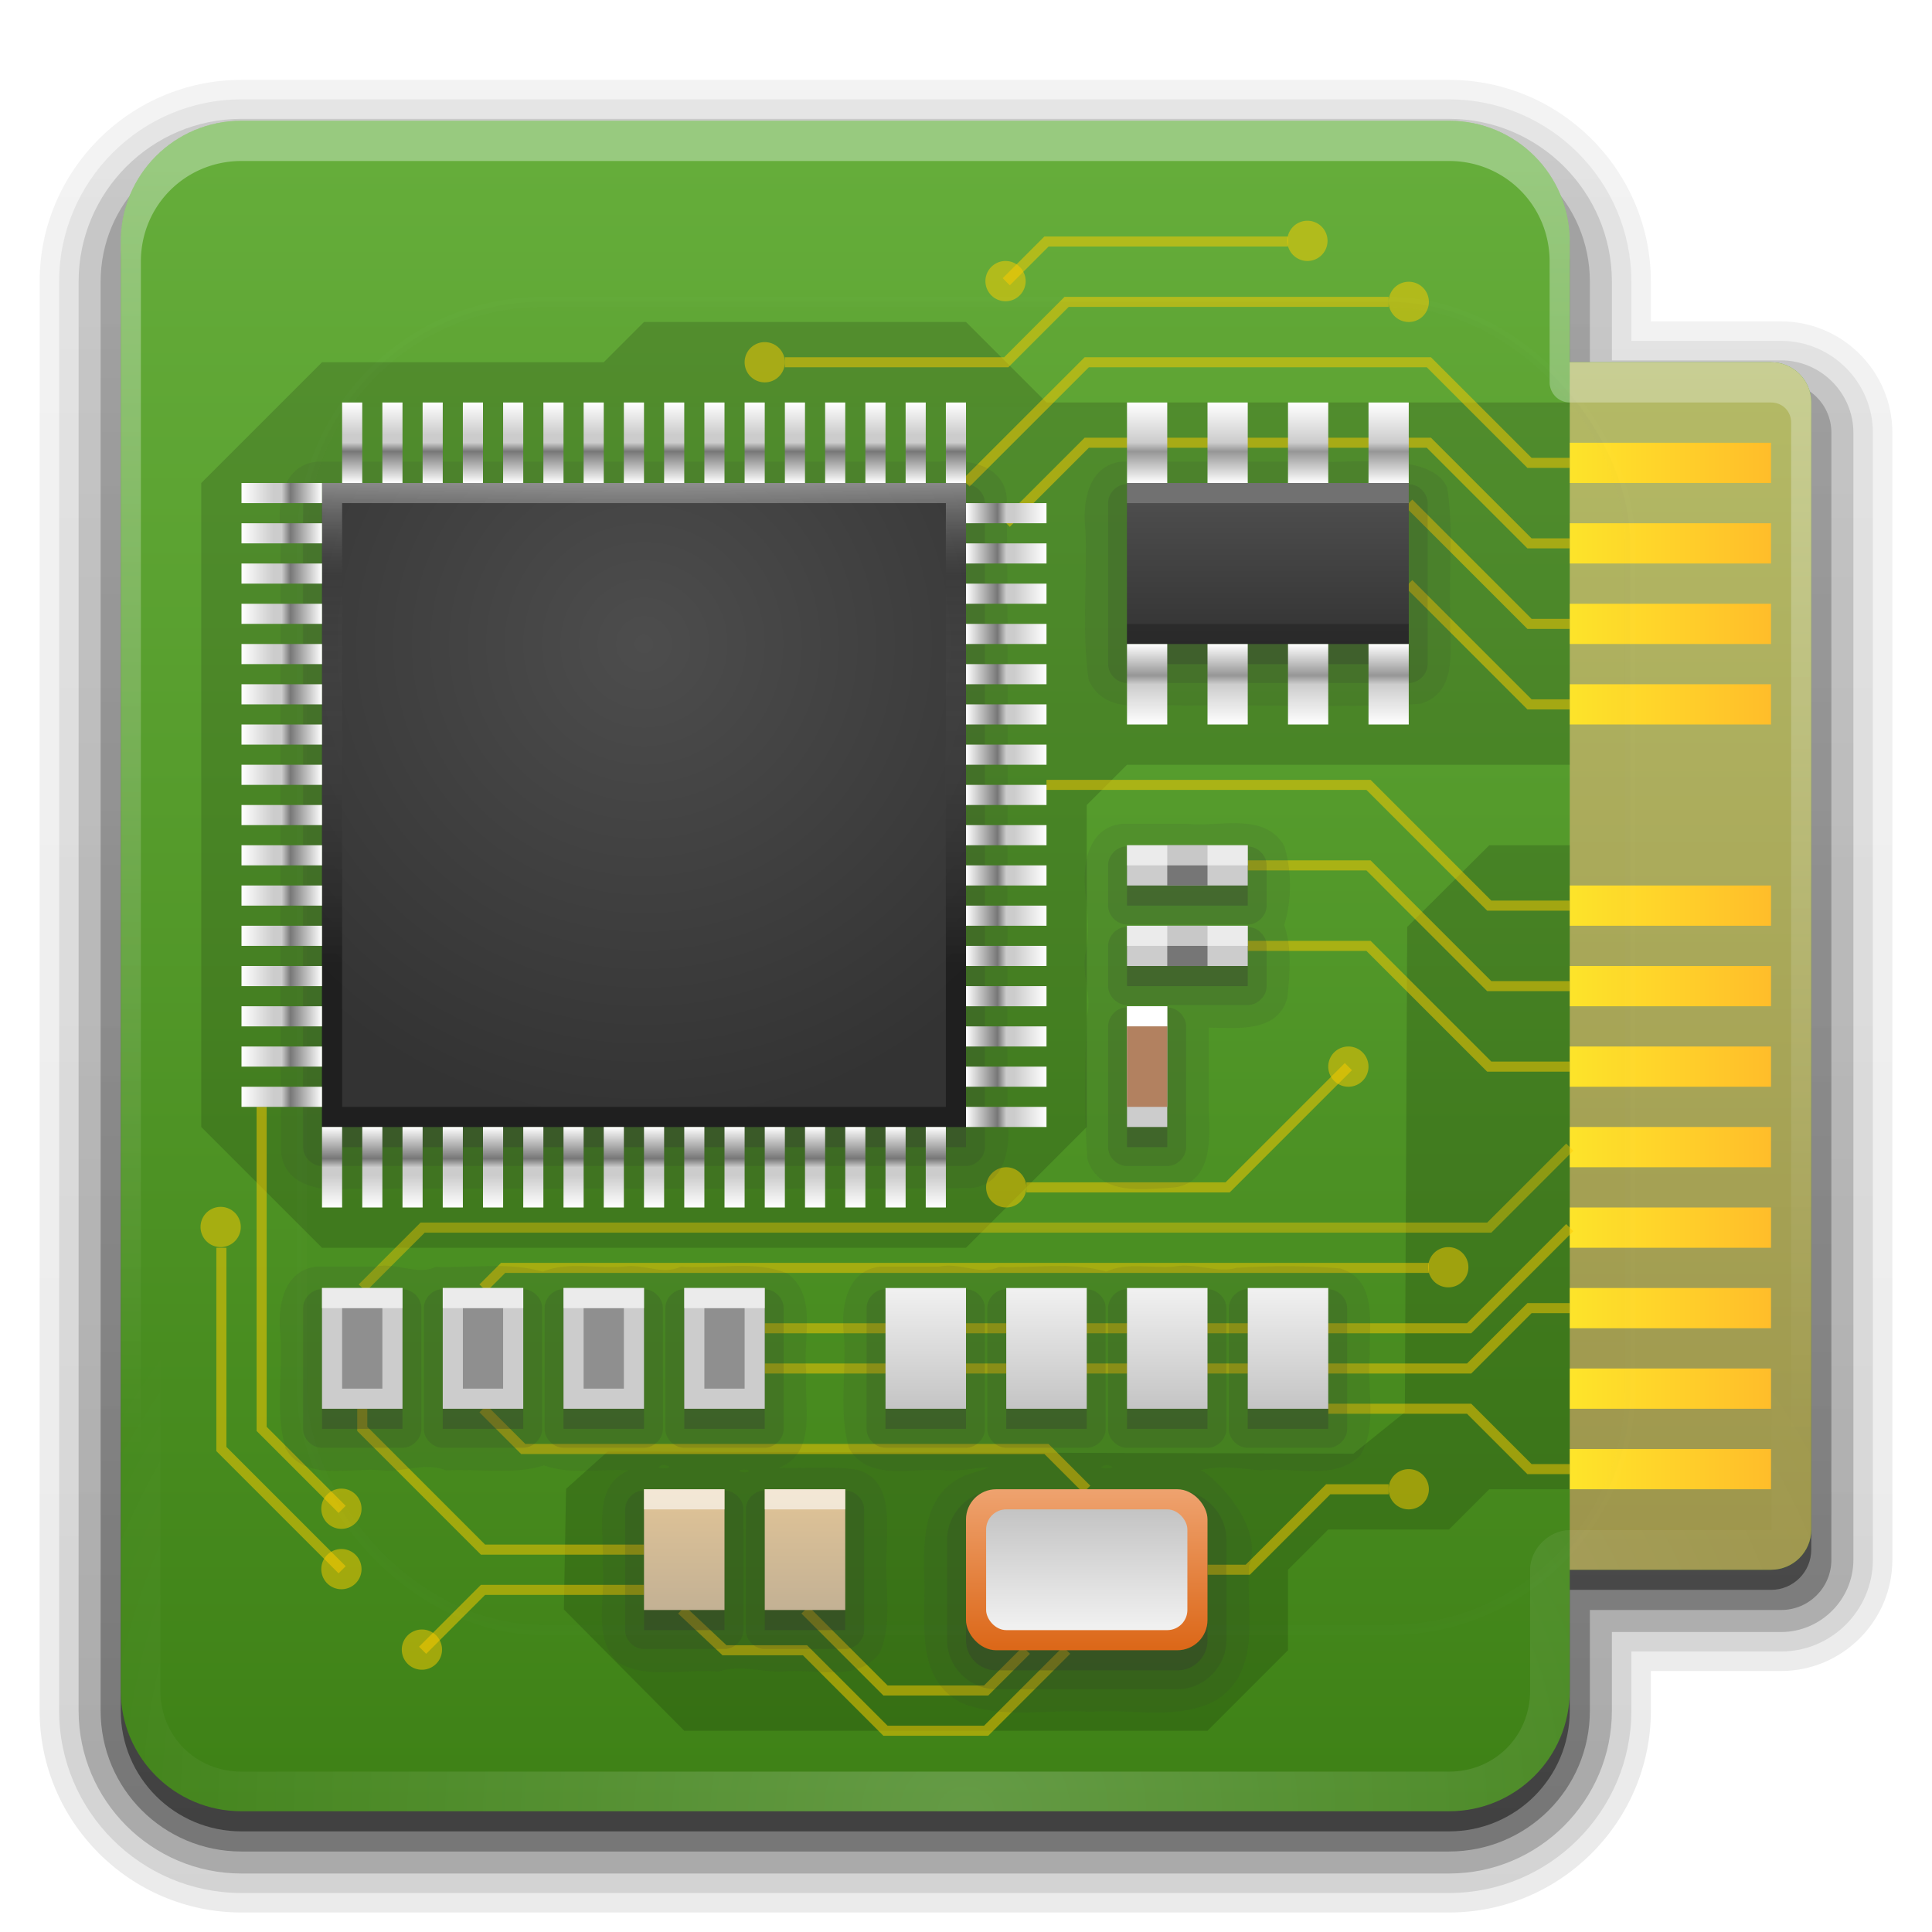 <svg height="96" width="96" xmlns="http://www.w3.org/2000/svg" xmlns:xlink="http://www.w3.org/1999/xlink"><linearGradient id="a"><stop offset="0" stop-color="#c3b194"/><stop offset="1" stop-color="#e1c497"/></linearGradient><linearGradient id="b"><stop offset="0" stop-color="#c4c4c4"/><stop offset="1" stop-color="#f1f1f1"/></linearGradient><linearGradient id="c"><stop offset="0" stop-color="#fff"/><stop offset=".499" stop-color="#ccc"/><stop offset=".608" stop-color="#969696"/><stop offset="1" stop-color="#fff"/></linearGradient><linearGradient id="d"><stop offset="0" stop-color="#fff"/><stop offset=".397" stop-color="#ccc"/><stop offset=".499" stop-color="#ccc"/><stop offset=".608" stop-color="#777"/><stop offset="1" stop-color="#fff"/></linearGradient><linearGradient id="e"><stop offset="0" stop-color="#4d4d4d"/><stop offset="1" stop-color="#333"/></linearGradient><linearGradient id="f"><stop offset="0" stop-color="#ffbd2a"/><stop offset="1" stop-color="#ffe62a"/></linearGradient><linearGradient id="g" gradientTransform="scale(1.006 .994)" gradientUnits="userSpaceOnUse" x1="45.448" x2="45.448" y1="92.54" y2="7.016"><stop offset="0"/><stop offset="1" stop-opacity=".588"/></linearGradient><filter id="h" color-interpolation-filters="sRGB" height="1.384" width="1.384" x="-.192" y="-.192"><feGaussianBlur stdDeviation="5.28"/></filter><linearGradient id="i" gradientUnits="userSpaceOnUse" x1="48" x2="48" y1="20.221" y2="138.66"><stop offset="0"/><stop offset="1" stop-opacity="0"/></linearGradient><clipPath id="j"><rect height="84" rx="6" width="84" x="6" y="6"/></clipPath><radialGradient id="k" cx="48" cy="90" gradientTransform="matrix(1.143 0 0 1 -6.857 0)" gradientUnits="userSpaceOnUse" r="42"><stop offset="0" stop-color="#fcffff"/><stop offset="1" stop-color="#fff" stop-opacity="0"/></radialGradient><linearGradient id="l" gradientUnits="userSpaceOnUse" x1="40" x2="40" y1="8" y2="72"><stop offset="0" stop-color="#f7ffff"/><stop offset="1" stop-color="#fff" stop-opacity="0"/></linearGradient><linearGradient id="m" gradientUnits="userSpaceOnUse" x1="60" x2="60" y1="102" y2="17.988"><stop offset="0" stop-color="#958741"/><stop offset="1" stop-color="#b4ba66"/></linearGradient><linearGradient id="n" gradientUnits="userSpaceOnUse" x1="48" x2="48" y1="90" y2="5.988"><stop offset="0" stop-color="#3e8116"/><stop offset="1" stop-color="#66ae3b"/></linearGradient><linearGradient id="o" gradientUnits="userSpaceOnUse" x1="62" x2="62" xlink:href="#e" y1="25" y2="32"/><radialGradient id="p" cx="32" cy="32" gradientUnits="userSpaceOnUse" r="24" xlink:href="#e"/><linearGradient id="q" gradientUnits="userSpaceOnUse" x1="64" x2="64" xlink:href="#b" y1="70" y2="64"/><linearGradient id="r" gradientUnits="userSpaceOnUse" x1="58" x2="58" xlink:href="#b" y1="70" y2="64"/><linearGradient id="s" gradientUnits="userSpaceOnUse" x1="52" x2="52" xlink:href="#b" y1="70" y2="64"/><linearGradient id="t" gradientTransform="matrix(.8 0 0 1 -44.8 -94)" gradientUnits="userSpaceOnUse" x1="11" x2="16" xlink:href="#c" y1="25" y2="25"/><linearGradient id="u" gradientTransform="matrix(.8 0 0 1 -44.8 -90)" gradientUnits="userSpaceOnUse" x1="11" x2="16" xlink:href="#c" y1="25" y2="25"/><linearGradient id="v" gradientTransform="matrix(.8 0 0 1 -44.8 -86)" gradientUnits="userSpaceOnUse" x1="11" x2="16" xlink:href="#c" y1="25" y2="25"/><linearGradient id="w" gradientTransform="matrix(.8 0 0 1 -44.8 -82)" gradientUnits="userSpaceOnUse" x1="11" x2="16" xlink:href="#c" y1="25" y2="25"/><linearGradient id="x" gradientTransform="matrix(.8 0 0 1 11.2 -94)" gradientUnits="userSpaceOnUse" x1="11" x2="16" xlink:href="#c" y1="25" y2="25"/><linearGradient id="y" gradientTransform="matrix(.8 0 0 1 11.2 -90)" gradientUnits="userSpaceOnUse" x1="11" x2="16" xlink:href="#c" y1="25" y2="25"/><linearGradient id="z" gradientTransform="matrix(.8 0 0 1 11.2 -86)" gradientUnits="userSpaceOnUse" x1="11" x2="16" xlink:href="#c" y1="25" y2="25"/><linearGradient id="A" gradientTransform="matrix(.8 0 0 1 11.2 -82)" gradientUnits="userSpaceOnUse" x1="11" x2="16" xlink:href="#c" y1="25" y2="25"/><linearGradient id="B" gradientTransform="matrix(.8 0 0 .5 -68.8 4)" gradientUnits="userSpaceOnUse" x1="11" x2="16" xlink:href="#d" y1="25" y2="25"/><linearGradient id="C" gradientTransform="matrix(.8 0 0 .5 -68.8 6)" gradientUnits="userSpaceOnUse" x1="11" x2="16" xlink:href="#d" y1="25" y2="25"/><linearGradient id="D" gradientTransform="matrix(.8 0 0 .5 -68.8 8)" gradientUnits="userSpaceOnUse" x1="11" x2="16" xlink:href="#d" y1="25" y2="25"/><linearGradient id="E" gradientTransform="matrix(.8 0 0 .5 -68.8 10)" gradientUnits="userSpaceOnUse" x1="11" x2="16" xlink:href="#d" y1="25" y2="25"/><linearGradient id="F" gradientTransform="matrix(.8 0 0 .5 -68.8 12)" gradientUnits="userSpaceOnUse" x1="11" x2="16" xlink:href="#d" y1="25" y2="25"/><linearGradient id="G" gradientTransform="matrix(.8 0 0 .5 -68.8 14)" gradientUnits="userSpaceOnUse" x1="11" x2="16" xlink:href="#d" y1="25" y2="25"/><linearGradient id="H" gradientTransform="matrix(.8 0 0 .5 -68.8 16)" gradientUnits="userSpaceOnUse" x1="11" x2="16" xlink:href="#d" y1="25" y2="25"/><linearGradient id="I" gradientTransform="matrix(.8 0 0 .5 -68.8 18)" gradientUnits="userSpaceOnUse" x1="11" x2="16" xlink:href="#d" y1="25" y2="25"/><linearGradient id="J" gradientTransform="matrix(.8 0 0 .5 -68.8 20)" gradientUnits="userSpaceOnUse" x1="11" x2="16" xlink:href="#d" y1="25" y2="25"/><linearGradient id="K" gradientTransform="matrix(.8 0 0 .5 -68.8 22)" gradientUnits="userSpaceOnUse" x1="11" x2="16" xlink:href="#d" y1="25" y2="25"/><linearGradient id="L" gradientTransform="matrix(.8 0 0 .5 -68.8 24)" gradientUnits="userSpaceOnUse" x1="11" x2="16" xlink:href="#d" y1="25" y2="25"/><linearGradient id="M" gradientTransform="matrix(.8 0 0 .5 -68.8 26)" gradientUnits="userSpaceOnUse" x1="11" x2="16" xlink:href="#d" y1="25" y2="25"/><linearGradient id="N" gradientTransform="matrix(.8 0 0 .5 -68.8 28)" gradientUnits="userSpaceOnUse" x1="11" x2="16" xlink:href="#d" y1="25" y2="25"/><linearGradient id="O" gradientTransform="matrix(.8 0 0 .5 -68.8 30)" gradientUnits="userSpaceOnUse" x1="11" x2="16" xlink:href="#d" y1="25" y2="25"/><linearGradient id="P" gradientTransform="matrix(.8 0 0 .5 -68.8 32)" gradientUnits="userSpaceOnUse" x1="11" x2="16" xlink:href="#d" y1="25" y2="25"/><linearGradient id="Q" gradientTransform="matrix(.8 0 0 .5 -68.8 34)" gradientUnits="userSpaceOnUse" x1="11" x2="16" xlink:href="#d" y1="25" y2="25"/><linearGradient id="R" gradientTransform="matrix(.8 0 0 .5 -60.8 -68)" gradientUnits="userSpaceOnUse" x1="11" x2="16" xlink:href="#d" y1="25" y2="25"/><linearGradient id="S" gradientTransform="matrix(.8 0 0 .5 -60.8 -66)" gradientUnits="userSpaceOnUse" x1="11" x2="16" xlink:href="#d" y1="25" y2="25"/><linearGradient id="T" gradientTransform="matrix(.8 0 0 .5 -60.8 -64)" gradientUnits="userSpaceOnUse" x1="11" x2="16" xlink:href="#d" y1="25" y2="25"/><linearGradient id="U" gradientTransform="matrix(.8 0 0 .5 -60.8 -62)" gradientUnits="userSpaceOnUse" x1="11" x2="16" xlink:href="#d" y1="25" y2="25"/><linearGradient id="V" gradientTransform="matrix(.8 0 0 .5 -60.8 -60)" gradientUnits="userSpaceOnUse" x1="11" x2="16" xlink:href="#d" y1="25" y2="25"/><linearGradient id="W" gradientTransform="matrix(.8 0 0 .5 -60.8 -58)" gradientUnits="userSpaceOnUse" x1="11" x2="16" xlink:href="#d" y1="25" y2="25"/><linearGradient id="X" gradientTransform="matrix(.8 0 0 .5 -60.8 -56)" gradientUnits="userSpaceOnUse" x1="11" x2="16" xlink:href="#d" y1="25" y2="25"/><linearGradient id="Y" gradientTransform="matrix(.8 0 0 .5 -60.8 -54)" gradientUnits="userSpaceOnUse" x1="11" x2="16" xlink:href="#d" y1="25" y2="25"/><linearGradient id="Z" gradientTransform="matrix(.8 0 0 .5 -60.8 -52)" gradientUnits="userSpaceOnUse" x1="11" x2="16" xlink:href="#d" y1="25" y2="25"/><linearGradient id="aa" gradientTransform="matrix(.8 0 0 .5 -60.8 -50)" gradientUnits="userSpaceOnUse" x1="11" x2="16" xlink:href="#d" y1="25" y2="25"/><linearGradient id="ab" gradientTransform="matrix(.8 0 0 .5 -60.8 -48)" gradientUnits="userSpaceOnUse" x1="11" x2="16" xlink:href="#d" y1="25" y2="25"/><linearGradient id="ac" gradientTransform="matrix(.8 0 0 .5 -60.8 -46)" gradientUnits="userSpaceOnUse" x1="11" x2="16" xlink:href="#d" y1="25" y2="25"/><linearGradient id="ad" gradientTransform="matrix(.8 0 0 .5 -60.8 -44)" gradientUnits="userSpaceOnUse" x1="11" x2="16" xlink:href="#d" y1="25" y2="25"/><linearGradient id="ae" gradientTransform="matrix(.8 0 0 .5 -60.8 -42)" gradientUnits="userSpaceOnUse" x1="11" x2="16" xlink:href="#d" y1="25" y2="25"/><linearGradient id="af" gradientTransform="matrix(.8 0 0 .5 -60.8 -40)" gradientUnits="userSpaceOnUse" x1="11" x2="16" xlink:href="#d" y1="25" y2="25"/><linearGradient id="ag" gradientTransform="matrix(.8 0 0 .5 -60.8 -38)" gradientUnits="userSpaceOnUse" x1="11" x2="16" xlink:href="#d" y1="25" y2="25"/><linearGradient id="ah" gradientTransform="matrix(.8 0 0 .5 11.2 -60)" gradientUnits="userSpaceOnUse" x1="11" x2="16" xlink:href="#d" y1="25" y2="25"/><linearGradient id="ai" gradientTransform="matrix(.8 0 0 .5 11.2 -58)" gradientUnits="userSpaceOnUse" x1="11" x2="16" xlink:href="#d" y1="25" y2="25"/><linearGradient id="aj" gradientTransform="matrix(.8 0 0 .5 11.2 -56)" gradientUnits="userSpaceOnUse" x1="11" x2="16" xlink:href="#d" y1="25" y2="25"/><linearGradient id="ak" gradientTransform="matrix(.8 0 0 .5 11.2 -54)" gradientUnits="userSpaceOnUse" x1="11" x2="16" xlink:href="#d" y1="25" y2="25"/><linearGradient id="al" gradientTransform="matrix(.8 0 0 .5 11.2 -52)" gradientUnits="userSpaceOnUse" x1="11" x2="16" xlink:href="#d" y1="25" y2="25"/><linearGradient id="am" gradientTransform="matrix(.8 0 0 .5 11.2 -50)" gradientUnits="userSpaceOnUse" x1="11" x2="16" xlink:href="#d" y1="25" y2="25"/><linearGradient id="an" gradientTransform="matrix(.8 0 0 .5 11.2 -48)" gradientUnits="userSpaceOnUse" x1="11" x2="16" xlink:href="#d" y1="25" y2="25"/><linearGradient id="ao" gradientTransform="matrix(.8 0 0 .5 11.2 -46)" gradientUnits="userSpaceOnUse" x1="11" x2="16" xlink:href="#d" y1="25" y2="25"/><linearGradient id="ap" gradientTransform="matrix(.8 0 0 .5 11.2 -44)" gradientUnits="userSpaceOnUse" x1="11" x2="16" xlink:href="#d" y1="25" y2="25"/><linearGradient id="aq" gradientTransform="matrix(.8 0 0 .5 11.2 -42)" gradientUnits="userSpaceOnUse" x1="11" x2="16" xlink:href="#d" y1="25" y2="25"/><linearGradient id="ar" gradientTransform="matrix(.8 0 0 .5 11.2 -40)" gradientUnits="userSpaceOnUse" x1="11" x2="16" xlink:href="#d" y1="25" y2="25"/><linearGradient id="as" gradientTransform="matrix(.8 0 0 .5 11.2 -38)" gradientUnits="userSpaceOnUse" x1="11" x2="16" xlink:href="#d" y1="25" y2="25"/><linearGradient id="at" gradientTransform="matrix(.8 0 0 .5 11.2 -36)" gradientUnits="userSpaceOnUse" x1="11" x2="16" xlink:href="#d" y1="25" y2="25"/><linearGradient id="au" gradientTransform="matrix(.8 0 0 .5 11.2 -34)" gradientUnits="userSpaceOnUse" x1="11" x2="16" xlink:href="#d" y1="25" y2="25"/><linearGradient id="av" gradientTransform="matrix(.8 0 0 .5 11.2 -32)" gradientUnits="userSpaceOnUse" x1="11" x2="16" xlink:href="#d" y1="25" y2="25"/><linearGradient id="aw" gradientTransform="matrix(.8 0 0 .5 11.2 -30)" gradientUnits="userSpaceOnUse" x1="11" x2="16" xlink:href="#d" y1="25" y2="25"/><linearGradient id="ax" gradientTransform="matrix(.8 0 0 .5 3.2 12)" gradientUnits="userSpaceOnUse" x1="11" x2="16" xlink:href="#d" y1="25" y2="25"/><linearGradient id="ay" gradientTransform="matrix(.8 0 0 .5 3.2 14)" gradientUnits="userSpaceOnUse" x1="11" x2="16" xlink:href="#d" y1="25" y2="25"/><linearGradient id="az" gradientTransform="matrix(.8 0 0 .5 3.2 16)" gradientUnits="userSpaceOnUse" x1="11" x2="16" xlink:href="#d" y1="25" y2="25"/><linearGradient id="aA" gradientTransform="matrix(.8 0 0 .5 3.2 18)" gradientUnits="userSpaceOnUse" x1="11" x2="16" xlink:href="#d" y1="25" y2="25"/><linearGradient id="aB" gradientTransform="matrix(.8 0 0 .5 3.2 20)" gradientUnits="userSpaceOnUse" x1="11" x2="16" xlink:href="#d" y1="25" y2="25"/><linearGradient id="aC" gradientTransform="matrix(.8 0 0 .5 3.2 22)" gradientUnits="userSpaceOnUse" x1="11" x2="16" xlink:href="#d" y1="25" y2="25"/><linearGradient id="aD" gradientTransform="matrix(.8 0 0 .5 3.2 24)" gradientUnits="userSpaceOnUse" x1="11" x2="16" xlink:href="#d" y1="25" y2="25"/><linearGradient id="aE" gradientTransform="matrix(.8 0 0 .5 3.2 26)" gradientUnits="userSpaceOnUse" x1="11" x2="16" xlink:href="#d" y1="25" y2="25"/><linearGradient id="aF" gradientTransform="matrix(.8 0 0 .5 3.2 28)" gradientUnits="userSpaceOnUse" x1="11" x2="16" xlink:href="#d" y1="25" y2="25"/><linearGradient id="aG" gradientTransform="matrix(.8 0 0 .5 3.2 30)" gradientUnits="userSpaceOnUse" x1="11" x2="16" xlink:href="#d" y1="25" y2="25"/><linearGradient id="aH" gradientTransform="matrix(.8 0 0 .5 3.2 32)" gradientUnits="userSpaceOnUse" x1="11" x2="16" xlink:href="#d" y1="25" y2="25"/><linearGradient id="aI" gradientTransform="matrix(.8 0 0 .5 3.2 34)" gradientUnits="userSpaceOnUse" x1="11" x2="16" xlink:href="#d" y1="25" y2="25"/><linearGradient id="aJ" gradientTransform="matrix(.8 0 0 .5 3.2 36)" gradientUnits="userSpaceOnUse" x1="11" x2="16" xlink:href="#d" y1="25" y2="25"/><linearGradient id="aK" gradientTransform="matrix(.8 0 0 .5 3.2 38)" gradientUnits="userSpaceOnUse" x1="11" x2="16" xlink:href="#d" y1="25" y2="25"/><linearGradient id="aL" gradientTransform="matrix(.8 0 0 .5 3.2 40)" gradientUnits="userSpaceOnUse" x1="11" x2="16" xlink:href="#d" y1="25" y2="25"/><linearGradient id="aM" gradientTransform="matrix(.8 0 0 .5 3.2 42)" gradientUnits="userSpaceOnUse" x1="11" x2="16" xlink:href="#d" y1="25" y2="25"/><linearGradient id="aN" gradientUnits="userSpaceOnUse" x1="40" x2="40" y1="24" y2="48"><stop offset="0" stop-color="#fff"/><stop offset=".193" stop-color="#7f7f7f" stop-opacity="0"/><stop offset="1"/></linearGradient><linearGradient id="aO" gradientUnits="userSpaceOnUse" x1="53.612" x2="53.612" xlink:href="#b" y1="75.079" y2="80.929"/><linearGradient id="aP" gradientUnits="userSpaceOnUse" x1="52.765" x2="52.765" y1="81.843" y2="73.812"><stop offset="0" stop-color="#dc6819"/><stop offset="1" stop-color="#efa471"/></linearGradient><linearGradient id="aQ" gradientUnits="userSpaceOnUse" x1="40" x2="40" xlink:href="#a" y1="80" y2="74"/><linearGradient id="aR" gradientUnits="userSpaceOnUse" x1="34" x2="34" xlink:href="#a" y1="80" y2="74"/><linearGradient id="aS" gradientUnits="userSpaceOnUse" x1="46" x2="46" xlink:href="#b" y1="70" y2="64"/><linearGradient id="aT" gradientTransform="matrix(1 0 0 .5 -166 -13)" gradientUnits="userSpaceOnUse" x1="78" x2="88" xlink:href="#f" y1="72" y2="72"/><linearGradient id="aU" gradientTransform="matrix(1 0 0 .5 -166 -9)" gradientUnits="userSpaceOnUse" x1="78" x2="88" xlink:href="#f" y1="72" y2="72"/><linearGradient id="aV" gradientTransform="matrix(1 0 0 .5 -166 -5)" gradientUnits="userSpaceOnUse" x1="78" x2="88" xlink:href="#f" y1="72" y2="72"/><linearGradient id="aW" gradientTransform="matrix(1 0 0 .5 -166 -1)" gradientUnits="userSpaceOnUse" x1="78" x2="88" xlink:href="#f" y1="72" y2="72"/><linearGradient id="aX" gradientTransform="matrix(1 0 0 .5 -166 9)" gradientUnits="userSpaceOnUse" x1="78" x2="88" xlink:href="#f" y1="72" y2="72"/><linearGradient id="aY" gradientTransform="matrix(1 0 0 .5 -166 13)" gradientUnits="userSpaceOnUse" x1="78" x2="88" xlink:href="#f" y1="72" y2="72"/><linearGradient id="aZ" gradientTransform="matrix(1 0 0 .5 -166 17)" gradientUnits="userSpaceOnUse" x1="78" x2="88" xlink:href="#f" y1="72" y2="72"/><linearGradient id="a0" gradientTransform="matrix(1 0 0 .5 -166 21)" gradientUnits="userSpaceOnUse" x1="78" x2="88" xlink:href="#f" y1="72" y2="72"/><linearGradient id="a1" gradientTransform="matrix(1 0 0 .5 -166 25)" gradientUnits="userSpaceOnUse" x1="78" x2="88" xlink:href="#f" y1="72" y2="72"/><linearGradient id="a2" gradientTransform="matrix(1 0 0 .5 -166 29)" gradientUnits="userSpaceOnUse" x1="78" x2="88" xlink:href="#f" y1="72" y2="72"/><linearGradient id="a3" gradientTransform="matrix(1 0 0 .5 -166 33)" gradientUnits="userSpaceOnUse" x1="78" x2="88" xlink:href="#f" y1="72" y2="72"/><linearGradient id="a4" gradientTransform="matrix(1 0 0 .5 -166 37)" gradientUnits="userSpaceOnUse" x1="78" x2="88" xlink:href="#f" y1="72" y2="72"/><linearGradient id="a5" gradientUnits="userSpaceOnUse" x1="40" x2="40" xlink:href="#g" y1="90.818" y2="6.728"/><linearGradient id="a6" gradientUnits="userSpaceOnUse" x1="35.561" x2="35.561" xlink:href="#g" y1="91.982" y2="6.645"/><linearGradient id="a7" gradientUnits="userSpaceOnUse" x1="38.802" x2="38.802" xlink:href="#g" y1="93.283" y2="5.91"/><linearGradient id="a8" gradientUnits="userSpaceOnUse" x1="41.302" x2="41.302" xlink:href="#g" y1="93.716" y2="4.64"/><linearGradient id="a9" gradientUnits="userSpaceOnUse" x1="37.082" x2="37.082" xlink:href="#g" y1="95.234" y2="4.415"/><path d="m12 3.969c-5.529 0-10.031 4.502-10.031 10.031v71c0 5.529 4.502 10.031 10.031 10.031h60c5.529 0 10.031-4.502 10.031-10.031v-1.969h6.469c3.045 0 5.531-2.486 5.531-5.531v-56c0-3.045-2.486-5.531-5.531-5.531h-6.469v-1.969c0-5.53-4.502-10.031-10.031-10.031h-60z" fill="url(#a9)" opacity=".08"/><path d="m12 4.938c-4.997 0-9.062 4.065-9.062 9.062v71c0 4.997 4.065 9.062 9.062 9.062h60c4.997 0 9.062-4.065 9.062-9.062v-2.938h7.438c2.51 0 4.562-2.052 4.562-4.562v-56c0-2.51-2.052-4.562-4.562-4.562h-7.438v-2.938c0-4.997-4.065-9.062-9.062-9.062h-60z" fill="url(#a8)" opacity=".1"/><path d="m12 5.906c-4.466 0-8.094 3.628-8.094 8.094v71c0 4.466 3.628 8.094 8.094 8.094h60c4.466 0 8.094-3.628 8.094-8.094v-3.906h8.406c1.973 0 3.594-1.621 3.594-3.594v-56c0-1.973-1.621-3.594-3.594-3.594h-8.406v-3.906c0-4.466-3.628-8.094-8.094-8.094h-60z" fill="url(#a7)" opacity=".2"/><path d="m12 7c-3.878 0-7 3.122-7 7v71c0 3.878 3.122 7 7 7h60c3.878 0 7-3.122 7-7v-5h9.5c1.385 0 2.5-1.115 2.5-2.5v-56c0-1.385-1.115-2.5-2.5-2.5h-9.5v-5c0-3.878-3.122-7-7-7z" fill="url(#a6)" opacity=".3"/><path d="m12 7c-3.324 0-6 2.676-6 6v72c0 3.324 2.676 6 6 6h60c3.324 0 6-2.676 6-6v-6h10c1.108 0 2-.892 2-2v-56c0-1.108-.892-2-2-2h-10v-6c0-3.324-2.676-6-6-6z" fill="url(#a5)" opacity=".45"/><path d="m12 6c-3.324 0-6 2.676-6 6v72c0 3.324 2.676 6 6 6h60c3.324 0 6-2.676 6-6v-6h10c1.108 0 2-.892 2-2v-56c0-1.108-.892-2-2-2h-10v-6c0-3.324-2.676-6-6-6z" fill="url(#n)"/><path d="m78 18v60h10c1.108 0 2-.892 2-2v-56c0-1.108-.892-2-2-2z" fill="url(#m)"/><path d="m12 6c-3.324 0-6 2.676-6 6v72c0 2.985 2.153 5.435 5 5.906-2.289-.462-4-2.47-4-4.906v-72c0-2.785 2.216-5 5-5h60c2.784 0 5 2.216 5 5v6a1.005 1.005 0 0 0 1 1h10c.569 0 1 .431 1 1v56c0 .569-.431 1-1 1 1.108 0 2-.892 2-2v-56c0-1.108-.892-2-2-2h-10v-6c0-3.324-2.676-6-6-6h-60zm65.844 72a1.005 1.005 0 0 0 -.844 1v6c0 2.437-1.71 4.444-4 4.906 2.847-.471 5-2.921 5-5.906v-6a1.005 1.005 0 0 0 -.156 0z" fill="url(#l)" opacity=".35"/><path d="m12 6c-3.324 0-6 2.676-6 6v72c0 3.324 2.676 6 6 6h60c3.324 0 6-2.676 6-6v-6h10c1.108 0 2-.892 2-2v-56c0-1.108-.892-2-2-2h-10v-6c0-3.324-2.676-6-6-6zm0 1.969h60c2.271 0 4.031 1.76 4.031 4.031v6c-.003 1.032.937 1.972 1.969 1.969h10c.055 0 .031-.024.031.031v56c0 .055.024.031-.031.031h-10c-1.032-.003-1.972.937-1.969 1.969v6c0 2.271-1.76 4.031-4.031 4.031h-60c-2.271 0-4.031-1.76-4.031-4.031v-72c0-2.27 1.76-4.03 4.031-4.03z" fill="url(#k)" opacity=".2"/><path d="m-88 72h10v2h-10z" fill="url(#a4)" transform="scale(-1 1)"/><path d="m-88 68h10v2h-10z" fill="url(#a3)" transform="scale(-1 1)"/><path d="m-88 64h10v2h-10z" fill="url(#a2)" transform="scale(-1 1)"/><path d="m-88 60h10v2h-10z" fill="url(#a1)" transform="scale(-1 1)"/><path d="m-88 56h10v2h-10z" fill="url(#a0)" transform="scale(-1 1)"/><path d="m-88 52h10v2h-10z" fill="url(#aZ)" transform="scale(-1 1)"/><path d="m-88 48h10v2h-10z" fill="url(#aY)" transform="scale(-1 1)"/><path d="m-88 44h10v2h-10z" fill="url(#aX)" transform="scale(-1 1)"/><path d="m-88 34h10v2h-10z" fill="url(#aW)" transform="scale(-1 1)"/><path d="m-88 30h10v2h-10z" fill="url(#aV)" transform="scale(-1 1)"/><path d="m-88 26h10v2h-10z" fill="url(#aU)" transform="scale(-1 1)"/><path d="m-88 22h10v2h-10z" fill="url(#aT)" transform="scale(-1 1)"/><path d="m10 56 6 6h32l6-6v-16l2-2h22v-18h-26l-4-4h-16l-2 2h-14l-6 6zm18.019 23.974.109-5.996 2.071-1.854 37.049.109 2.558-2.058.117-24.117 4.077-4.058h4v32h-4l-2 2h-6l-2 2v4l-4 4h-26l-5.981-6.026z" opacity=".15"/><g fill="none" stroke="#fc0" stroke-width=".5"><path d="m18 64 3-3h53l4-4" opacity=".4"/><path d="m78 61-5 5h-35" opacity=".5"/><path d="m38 68h35l3-3h2" opacity=".5"/><path d="m24 70 2 2h26l2 2" opacity=".5"/><path d="m66 70h7l3 3h2" opacity=".5"/><path d="m33.866 79.995 2.134 2.005h4l4 4h5l4-4" opacity=".5"/><path d="m40 80 4 4h5l2-2" opacity=".5"/><path d="m24 64 1-1h46" opacity=".5"/></g><path d="m71.806 63.061a.903.903 0 1 1 -1.806 0 .903.903 0 1 1 1.806 0z" fill="#fc0" opacity=".5" transform="matrix(1.107 0 0 1.107 -6.525 -6.84)"/><g fill="none" stroke="#fc0" stroke-width=".5"><path d="m78 23h-2l-5-5h-17l-6 6" opacity=".5"/><path d="m39 18h11l3-3h16" opacity=".5"/><path d="m50 26 4-4h17l5 5h2" opacity=".5"/><path d="m52 39h16l6 6h4" opacity=".5"/><path d="m78 49h-4l-6-6h-6" opacity=".5"/><path d="m62 47h6l6 6h4" opacity=".5"/><path d="m78 31h-2l-6-6" opacity=".5"/><path d="m78 35h-2l-6-6" opacity=".5"/><path d="m51 59h10l6-6" opacity=".5"/></g><g fill="#fc0"><path d="m68 53a1 1 0 1 1 -2 0 1 1 0 1 1 2 0z" opacity=".5"/><path d="m51 59a1 1 0 1 1 -2 0 1 1 0 1 1 2 0z" opacity=".5"/><path d="m71 15a1 1 0 1 1 -2 0 1 1 0 1 1 2 0z" opacity=".5"/><path d="m39 18a1 1 0 1 1 -2 0 1 1 0 1 1 2 0z" opacity=".5"/><path d="m71 74a1 1 0 1 1 -2 0 1 1 0 1 1 2 0z" opacity=".5"/></g><g fill="none" stroke="#fc0" stroke-width=".5"><path d="m69 74h-3l-4 4h-2" opacity=".5"/><path d="m32 79h-8l-3 3" opacity=".5"/><path d="m32 77h-8l-6-6v-1" opacity=".5"/><path d="m13 55v16l4 4" opacity=".5"/></g><path d="m71.806 63.061a.903.903 0 1 1 -1.806 0 .903.903 0 1 1 1.806 0z" fill="#fc0" opacity=".5" transform="matrix(1.107 0 0 1.107 -61.525 5.16)"/><path d="m71.806 63.061a.903.903 0 1 1 -1.806 0 .903.903 0 1 1 1.806 0z" fill="#fc0" opacity=".5" transform="matrix(1.107 0 0 1.107 -57.525 12.16)"/><path d="m11 62v10l6 6" fill="none" opacity=".5" stroke="#fc0" stroke-width=".5"/><path d="m71.806 63.061a.903.903 0 1 1 -1.806 0 .903.903 0 1 1 1.806 0z" fill="#fc0" opacity=".5" transform="matrix(1.107 0 0 1.107 -61.525 8.16)"/><path d="m71.806 63.061a.903.903 0 1 1 -1.806 0 .903.903 0 1 1 1.806 0z" fill="#fc0" opacity=".5" transform="matrix(1.107 0 0 1.107 -67.525 -8.84)"/><path d="m50 14 2-2h12" fill="none" opacity=".5" stroke="#fc0" stroke-width=".5"/><path d="m71.806 63.061a.903.903 0 1 1 -1.806 0 .903.903 0 1 1 1.806 0z" fill="#fc0" opacity=".5" transform="matrix(1.107 0 0 1.107 -13.525 -57.84)"/><path d="m71.806 63.061a.903.903 0 1 1 -1.806 0 .903.903 0 1 1 1.806 0z" fill="#fc0" opacity=".5" transform="matrix(1.107 0 0 1.107 -28.525 -55.84)"/><rect height="66" rx="12" style="stroke-width:.5;stroke-linecap:round;stroke:#fff;opacity:.1;fill:url(#i);filter:url(#h);clip-path:url(#j)" width="66" x="15" y="15"/><g fill="#333"><path d="m15.75 22.938c-1.697.169-1.985 2.057-1.812 3.433.021 10.271-.042 20.55.031 30.817.082 1.715 1.996 2.055 3.371 1.875 10.282-.021 20.57.042 30.848-.031 1.715-.082 2.055-1.996 1.875-3.371-.021-10.282.042-20.57-.031-30.848-.082-1.715-1.996-2.055-3.371-1.875h-30.91zm40 0c-1.697.169-1.985 2.057-1.812 3.433.093 2.465-.193 4.974.156 7.41.833 1.87 3.143 1.135 4.753 1.281 3.247-.06 8.513.121 11.747-.094 1.954-.606 1.394-2.922 1.469-4.48-.087-2.086.185-4.213-.156-6.27-.833-1.87-5.143-1.135-6.753-1.281h-9.403zm0 18c-1.697.169-1.985 2.057-1.812 3.433.101 1.063.225 1.949 0 2.995-.212 1.066.351 2.162.062 3.133-.088 2.351-.139 4.745.031 7.094.581 1.877 2.855 1.49 4.375 1.406 1.836-.305 1.722-2.416 1.656-3.842v-4.096c1.406.019 3.417.265 3.906-1.469.126-1.184.234-2.533-.156-3.625.383-1.236.383-2.701 0-3.938-.994-1.7-3.215-.913-4.827-1.094h-3.236zm-40 22c-1.697.169-1.985 2.057-1.812 3.433.125 1.857-.275 3.805.25 5.598.994 1.7 3.215.913 4.827 1.094 1.143.098 2.072-.431 3.153 0 1.608-.1 3.362.237 4.864-.25 1.337.489 2.819.149 4.219.25-1.873.778-1.186 3.068-1.312 4.648.194 1.615-.538 3.61.75 4.883 1.489.886 3.344.298 4.996.469 1.107-.355 2.006.004 3.153 0 1.618-.197 3.754.595 4.881-.938.685-1.598.196-3.441.344-5.144.011-1.418.283-3.452-1.469-3.95-1.289-.194-2.605-.049-3.906-.094 1.97-.755 1.236-3.156 1.375-4.784-.196-1.615.593-3.747-.938-4.872-1.644-.688-3.532-.195-5.281-.344-.933.441-1.839-.155-2.848 0-1.333.12-2.77-.269-4.027.25-1.704-.496-3.563-.166-5.328-.231-.933.435-1.948-.25-2.98-.019h-2.91zm28 0c-1.697.169-1.985 2.057-1.812 3.433.125 1.857-.275 3.805.25 5.598.994 1.7 3.215.913 4.827 1.094 1.18.062 3.476-.531 1.028.22-2.328.917-2.159 3.522-2.105 5.561-.004 2.053-.347 4.689 1.873 5.784 2.009.807 4.257.284 6.378.434 2.094-.174 4.388.467 6.294-.614 2.249-1.488 1.423-4.374 1.58-6.633.845-2.191-2.216-4.857-2.435-4.754 1.084-.277 1.935-.088 3.042 0 1.628-.197 3.639.543 4.924-.75.886-1.489.298-3.344.469-4.996-.042-1.506.415-3.72-1.468-4.285-1.703-.15-3.453-.142-5.156-.031-.944.287-2.058-.276-3.112-.062-1.113.097-2.318-.233-3.357.25-1.704-.496-3.563-.166-5.328-.231-.933.435-1.948-.25-2.98-.019h-2.91zm-10.75 9.843c.924.234-.938.255 0 0zm22 0c.924.234-.938.255 0 0zm-18.312.281c.91-.171.454.311 0 0z" opacity=".1"/><path d="m15.906 24.062c-.46.042-.85.476-.844.938v32c-.005.492.445.943.938.938h32c.492.005.943-.446.938-.938v-32c.005-.492-.446-.943-.938-.938h-32c-.031-.002-.063-.002-.094 0zm40 0c-.46.042-.85.476-.844.938v8c-.005.492.445.943.938.938h14c.492.005.943-.446.938-.938v-8c.005-.492-.446-.943-.938-.938h-14c-.031-.002-.063-.002-.094 0zm0 18c-.46.042-.85.476-.844.938v2c-.005.492.445.943.938.938h6c.492.005.943-.446.938-.938v-2c.005-.492-.446-.943-.938-.938h-6c-.031-.002-.063-.002-.094 0zm0 4c-.46.042-.85.476-.844.938v2c-.005.492.445.943.938.938h6c.492.005.943-.446.938-.938v-2c.005-.492-.446-.943-.938-.938h-6c-.031-.002-.063-.002-.094 0zm0 4c-.46.042-.85.476-.844.938v6c-.005.492.445.943.938.938h2c.492.005.943-.446.938-.938v-6c.005-.492-.446-.943-.938-.938h-2c-.031-.002-.063-.002-.094 0zm-40 14c-.46.042-.85.476-.844.938v6c-.005.492.445.943.938.938h4c.492.005.943-.446.938-.938v-6c.005-.492-.446-.943-.938-.938h-4c-.031-.002-.063-.002-.094 0zm6 0c-.46.042-.85.476-.844.938v6c-.005.492.445.943.938.938h4c.492.005.943-.446.938-.938v-6c.005-.492-.446-.943-.938-.938h-4c-.031-.002-.063-.002-.094 0zm6 0c-.46.042-.85.476-.844.938v6c-.005.492.445.943.938.938h4c.492.005.943-.446.938-.938v-6c.005-.492-.446-.943-.938-.938h-4c-.031-.002-.063-.002-.094 0zm6 0c-.46.042-.85.476-.844.938v6c-.005.492.445.943.938.938h4c.492.005.943-.446.938-.938v-6c.005-.492-.446-.943-.938-.938h-4c-.031-.002-.063-.002-.094 0zm10 0c-.46.042-.85.476-.844.938v6c-.005.492.445.943.938.938h4c.492.005.943-.446.938-.938v-6c.005-.492-.446-.943-.938-.938h-4c-.031-.002-.063-.002-.094 0zm6 0c-.46.042-.85.476-.844.938v6c-.005.492.445.943.938.938h4c.492.005.943-.446.938-.938v-6c.005-.492-.446-.943-.938-.938h-4c-.031-.002-.063-.002-.094 0zm6 0c-.46.042-.85.476-.844.938v6c-.005.492.445.943.938.938h4c.492.005.943-.446.938-.938v-6c.005-.492-.446-.943-.938-.938h-4c-.031-.002-.063-.002-.094 0zm6 0c-.46.042-.85.476-.844.938v6c-.005.492.445.943.938.938h4c.492.005.943-.446.938-.938v-6c.005-.492-.446-.943-.938-.938h-4c-.031-.002-.063-.002-.094 0zm-30 10c-.46.042-.85.476-.844.938v6c-.005.492.445.943.938.938h4c.492.005.943-.446.938-.938v-6c.005-.492-.446-.943-.938-.938h-4c-.031-.002-.063-.002-.094 0zm6 0c-.46.042-.85.476-.844.938v6c-.005.492.445.943.938.938h4c.492.005.943-.446.938-.938v-6c.005-.492-.446-.943-.938-.938h-4c-.031-.002-.063-.002-.094 0zm11.594 0c-1.329 0-2.438 1.109-2.438 2.438v5c0 1.329 1.109 2.438 2.438 2.438h9c1.329 0 2.438-1.109 2.438-2.438v-5c0-1.329-1.109-2.438-2.438-2.438z" opacity=".15"/><path d="m16 25v32h32v-32zm40 0v8h14v-8zm0 18v2h6v-2zm0 4v2h6v-2zm0 4v6h2v-6zm-40 14v6h4v-6zm6 0v6h4v-6zm6 0v6h4v-6zm6 0v6h4v-6zm10 0v6h4v-6zm6 0v6h4v-6zm6 0v6h4v-6zm6 0v6h4v-6zm-30 10v6h4v-6zm6 0v6h4v-6zm11.5 0c-.831 0-1.5.669-1.5 1.5v5c0 .831.669 1.5 1.5 1.5h9c.831 0 1.5-.669 1.5-1.5v-5c0-.831-.669-1.5-1.5-1.5z" opacity=".3"/></g><path d="m16 24h32v32h-32z" fill="url(#p)"/><path d="m56 24h14v8h-14z" fill="url(#o)"/><g fill="#ccc"><path d="m16 64h4v6h-4z"/><path d="m22 64h4v6h-4z"/><path d="m28 64h4v6h-4z"/><path d="m34 64h4v6h-4z"/></g><path d="m44 64h4v6h-4z" fill="url(#aS)"/><path d="m32 74h4v6h-4z" fill="url(#aR)"/><path d="m38 74h4v6h-4z" fill="url(#aQ)"/><path d="m56 50h2v6h-2z" fill="#ccc"/><rect fill="url(#aP)" height="8" rx="1.5" width="12" x="48" y="74"/><rect fill="url(#aO)" height="6" rx="1" width="10" x="49" y="75"/><path d="m16 24v32h32v-32zm1 1h30v30h-30z" fill="url(#aN)" opacity=".4"/><path d="m12 54h4v1h-4z" fill="url(#aM)"/><path d="m12 52h4v1h-4z" fill="url(#aL)"/><path d="m12 50h4v1h-4z" fill="url(#aK)"/><path d="m12 48h4v1h-4z" fill="url(#aJ)"/><path d="m12 46h4v1h-4z" fill="url(#aI)"/><path d="m12 44h4v1h-4z" fill="url(#aH)"/><path d="m12 42h4v1h-4z" fill="url(#aG)"/><path d="m12 40h4v1h-4z" fill="url(#aF)"/><path d="m12 38h4v1h-4z" fill="url(#aE)"/><path d="m12 36h4v1h-4z" fill="url(#aD)"/><path d="m12 34h4v1h-4z" fill="url(#aC)"/><path d="m12 32h4v1h-4z" fill="url(#aB)"/><path d="m12 30h4v1h-4z" fill="url(#aA)"/><path d="m12 28h4v1h-4z" fill="url(#az)"/><path d="m12 26h4v1h-4z" fill="url(#ay)"/><path d="m12 24h4v1h-4z" fill="url(#ax)"/><g transform="rotate(90)"><path d="m20-18h4v1h-4z" fill="url(#aw)"/><path d="m20-20h4v1h-4z" fill="url(#av)"/><path d="m20-22h4v1h-4z" fill="url(#au)"/><path d="m20-24h4v1h-4z" fill="url(#at)"/><path d="m20-26h4v1h-4z" fill="url(#as)"/><path d="m20-28h4v1h-4z" fill="url(#ar)"/><path d="m20-30h4v1h-4z" fill="url(#aq)"/><path d="m20-32h4v1h-4z" fill="url(#ap)"/><path d="m20-34h4v1h-4z" fill="url(#ao)"/><path d="m20-36h4v1h-4z" fill="url(#an)"/><path d="m20-38h4v1h-4z" fill="url(#am)"/><path d="m20-40h4v1h-4z" fill="url(#al)"/><path d="m20-42h4v1h-4z" fill="url(#ak)"/><path d="m20-44h4v1h-4z" fill="url(#aj)"/><path d="m20-46h4v1h-4z" fill="url(#ai)"/><path d="m20-48h4v1h-4z" fill="url(#ah)"/></g><path d="m-52-26h4v1h-4z" fill="url(#ag)" transform="scale(-1)"/><path d="m-52-28h4v1h-4z" fill="url(#af)" transform="scale(-1)"/><path d="m-52-30h4v1h-4z" fill="url(#ae)" transform="scale(-1)"/><path d="m-52-32h4v1h-4z" fill="url(#ad)" transform="scale(-1)"/><path d="m-52-34h4v1h-4z" fill="url(#ac)" transform="scale(-1)"/><path d="m-52-36h4v1h-4z" fill="url(#ab)" transform="scale(-1)"/><path d="m-52-38h4v1h-4z" fill="url(#aa)" transform="scale(-1)"/><path d="m-52-40h4v1h-4z" fill="url(#Z)" transform="scale(-1)"/><path d="m-52-42h4v1h-4z" fill="url(#Y)" transform="scale(-1)"/><path d="m-52-44h4v1h-4z" fill="url(#X)" transform="scale(-1)"/><path d="m-52-46h4v1h-4z" fill="url(#W)" transform="scale(-1)"/><path d="m-52-48h4v1h-4z" fill="url(#V)" transform="scale(-1)"/><path d="m-52-50h4v1h-4z" fill="url(#U)" transform="scale(-1)"/><path d="m-52-52h4v1h-4z" fill="url(#T)" transform="scale(-1)"/><path d="m-52-54h4v1h-4z" fill="url(#S)" transform="scale(-1)"/><path d="m-52-56h4v1h-4z" fill="url(#R)" transform="scale(-1)"/><path d="m-60 46h4v1h-4z" fill="url(#Q)" transform="rotate(-90)"/><path d="m-60 44h4v1h-4z" fill="url(#P)" transform="rotate(-90)"/><path d="m-60 42h4v1h-4z" fill="url(#O)" transform="rotate(-90)"/><path d="m-60 40h4v1h-4z" fill="url(#N)" transform="rotate(-90)"/><path d="m-60 38h4v1h-4z" fill="url(#M)" transform="rotate(-90)"/><path d="m-60 36h4v1h-4z" fill="url(#L)" transform="rotate(-90)"/><path d="m-60 34h4v1h-4z" fill="url(#K)" transform="rotate(-90)"/><path d="m-60 32h4v1h-4z" fill="url(#J)" transform="rotate(-90)"/><path d="m-60 30h4v1h-4z" fill="url(#I)" transform="rotate(-90)"/><path d="m-60 28h4v1h-4z" fill="url(#H)" transform="rotate(-90)"/><path d="m-60 26h4v1h-4z" fill="url(#G)" transform="rotate(-90)"/><path d="m-60 24h4v1h-4z" fill="url(#F)" transform="rotate(-90)"/><path d="m-60 22h4v1h-4z" fill="url(#E)" transform="rotate(-90)"/><path d="m-60 20h4v1h-4z" fill="url(#D)" transform="rotate(-90)"/><path d="m-60 18h4v1h-4z" fill="url(#C)" transform="rotate(-90)"/><path d="m-60 16h4v1h-4z" fill="url(#B)" transform="rotate(-90)"/><path d="m20-58h4v2h-4z" fill="url(#A)" transform="rotate(90)"/><path d="m20-62h4v2h-4z" fill="url(#z)" transform="rotate(90)"/><path d="m20-66h4v2h-4z" fill="url(#y)" transform="rotate(90)"/><path d="m20-70h4v2h-4z" fill="url(#x)" transform="rotate(90)"/><path d="m-36-58h4v2h-4z" fill="url(#w)" transform="matrix(0 -1 -1 0 0 0)"/><path d="m-36-62h4v2h-4z" fill="url(#v)" transform="matrix(0 -1 -1 0 0 0)"/><path d="m-36-66h4v2h-4z" fill="url(#u)" transform="matrix(0 -1 -1 0 0 0)"/><path d="m-36-70h4v2h-4z" fill="url(#t)" transform="matrix(0 -1 -1 0 0 0)"/><path d="m56 24v1h14v-1z" fill="#fff" opacity=".2"/><path d="m56 31v1h14v-1z" opacity=".2"/><path d="m42-62h2v6h-2z" fill="#ccc" transform="rotate(90)"/><path d="m42-60h2v2h-2z" fill="#767676" transform="rotate(90)"/><path d="m42-62h1v6h-1z" fill="#fff" opacity=".6" transform="rotate(90)"/><path d="m46-62h2v6h-2z" fill="#ccc" transform="rotate(90)"/><path d="m46-60h2v2h-2z" fill="#767676" transform="rotate(90)"/><path d="m46-62h1v6h-1z" fill="#fff" opacity=".6" transform="rotate(90)"/><path d="m56 50h2v1h-2z" fill="#fff"/><path d="m56 51h2v4h-2z" fill="#b28160"/><path d="m17 65h2v4h-2z" opacity=".3"/><path d="m16 64h4v1h-4z" fill="#fff" opacity=".6"/><path d="m23 65h2v4h-2z" opacity=".3"/><path d="m22 64h4v1h-4z" fill="#fff" opacity=".6"/><path d="m29 65h2v4h-2z" opacity=".3"/><path d="m28 64h4v1h-4z" fill="#fff" opacity=".6"/><path d="m35 65h2v4h-2z" opacity=".3"/><path d="m34 64h4v1h-4z" fill="#fff" opacity=".6"/><path d="m50 64h4v6h-4z" fill="url(#s)"/><path d="m56 64h4v6h-4z" fill="url(#r)"/><path d="m62 64h4v6h-4z" fill="url(#q)"/><path d="m32 74v1h4v-1z" fill="#fff" opacity=".6"/><path d="m38 74v1h4v-1z" fill="#fff" opacity=".6"/></svg>